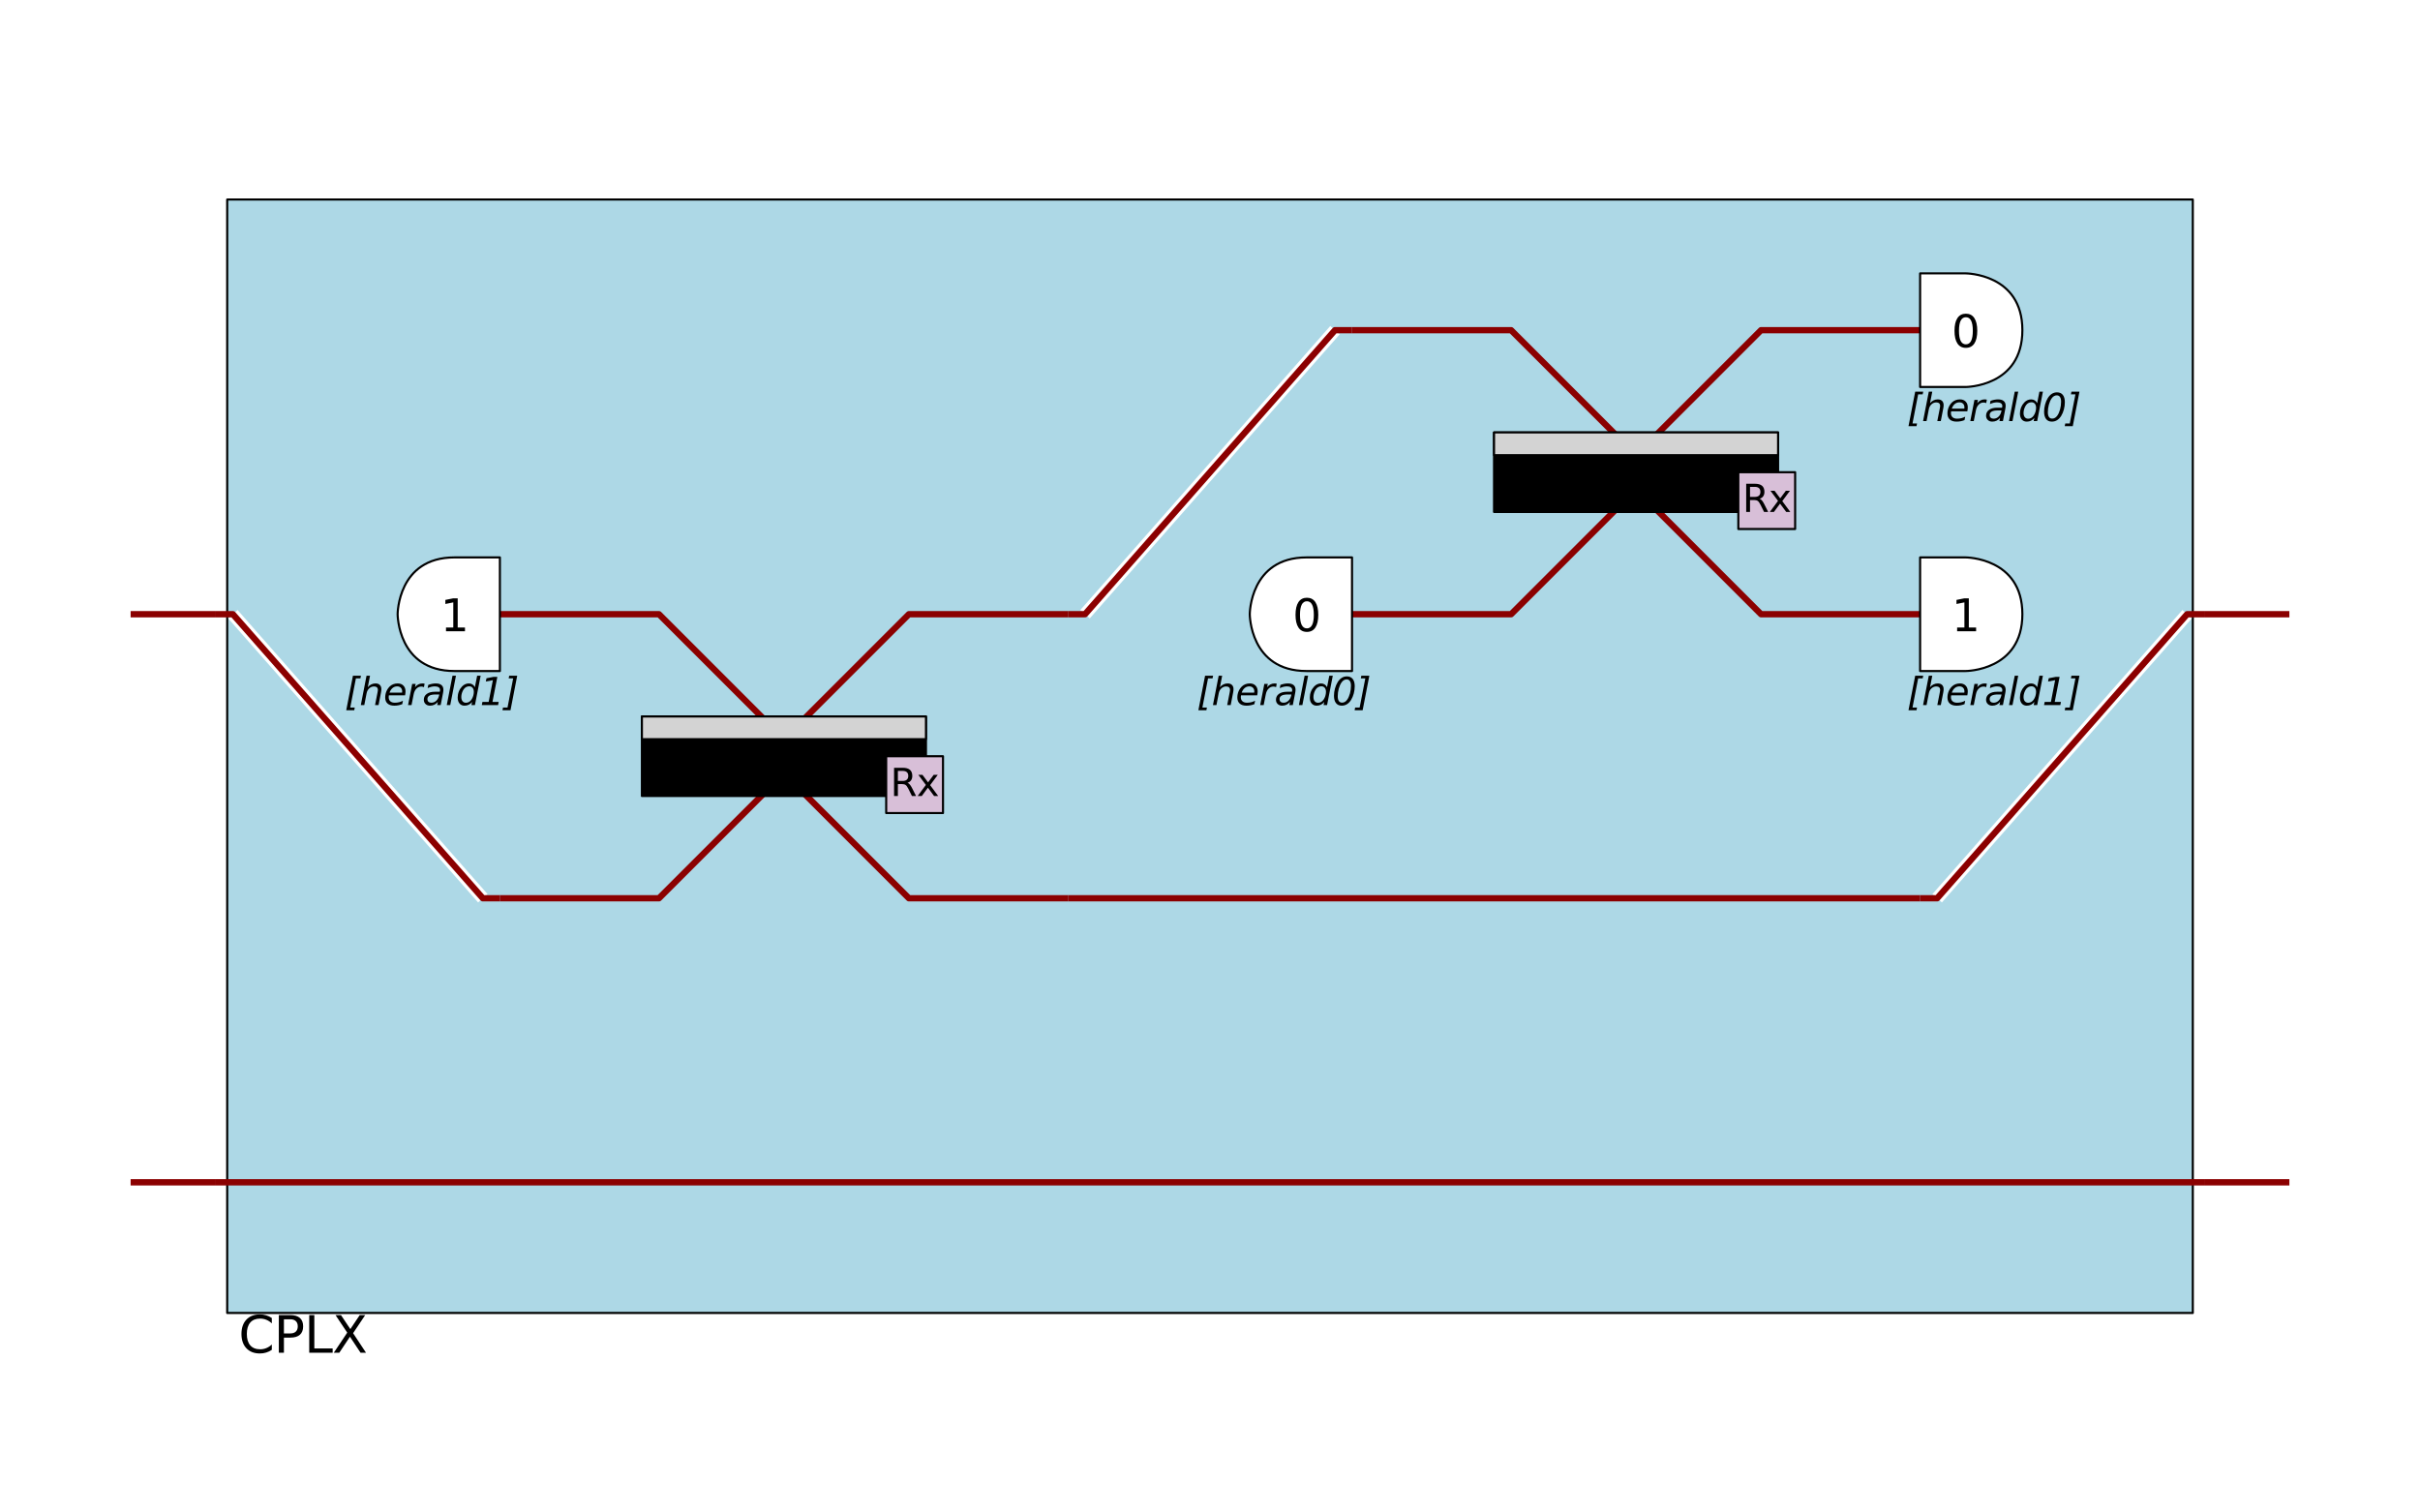 <?xml version="1.0" encoding="utf-8" standalone="no"?>
<!DOCTYPE svg PUBLIC "-//W3C//DTD SVG 1.1//EN"
  "http://www.w3.org/Graphics/SVG/1.1/DTD/svg11.dtd">
<svg xmlns:xlink="http://www.w3.org/1999/xlink" width="1152pt" height="720pt" viewBox="0 0 1152 720" xmlns="http://www.w3.org/2000/svg" version="1.1">
 <defs>
  <style type="text/css">*{stroke-linejoin: round; stroke-linecap: butt}</style>
 </defs>
 <g id="figure_1">
  <g id="patch_1">
   <path d="M 0 720
L 1152 720
L 1152 0
L 0 0
z
" style="fill: #ffffff"/>
  </g>
  <g id="axes_1">
   <g id="PatchCollection_1">
    <path d="M 62.182 292.392
L 102.746 292.392
" clip-path="url(#staticClipPath)" style="fill: none; stroke: #8b0000; stroke-width: 3"/>
    <path d="M 62.182 562.823
L 102.746 562.823
" clip-path="url(#staticClipPath)" style="fill: none; stroke: #8b0000; stroke-width: 3"/>
    <path d="M 108.155 94.978
L 1043.845 94.978
L 1043.845 625.022
L 108.155 625.022
z
" clip-path="url(#staticClipPath)" style="fill: #add8e6; stroke: #000000"/>
    <path d="M 110.859 292.392
L 229.849 427.608
" clip-path="url(#staticClipPath)" style="fill: none; stroke: #ffffff; stroke-width: 6"/>
    <path d="M 102.746 292.392
L 110.859 292.392
L 229.849 427.608
L 237.962 427.608
" clip-path="url(#staticClipPath)" style="fill: none; stroke: #8b0000; stroke-width: 3"/>
    <path d="M 237.962 292.392
L 313.682 292.392
L 365.064 343.774
" clip-path="url(#staticClipPath)" style="fill: none; stroke: #8b0000; stroke-width: 3"/>
    <path d="M 381.29 343.774
L 432.672 292.392
L 508.392 292.392
" clip-path="url(#staticClipPath)" style="fill: none; stroke: #8b0000; stroke-width: 3"/>
    <path d="M 237.962 427.608
L 313.682 427.608
L 365.064 376.226
" clip-path="url(#staticClipPath)" style="fill: none; stroke: #8b0000; stroke-width: 3"/>
    <path d="M 381.29 376.226
L 432.672 427.608
L 508.392 427.608
" clip-path="url(#staticClipPath)" style="fill: none; stroke: #8b0000; stroke-width: 3"/>
    <path d="M 305.569 341.07
L 440.785 341.07
L 440.785 378.93
L 305.569 378.93
z
" clip-path="url(#staticClipPath)" style="stroke: #000000"/>
    <path d="M 305.569 341.07
L 440.785 341.07
L 440.785 351.887
L 305.569 351.887
z
" clip-path="url(#staticClipPath)" style="fill: #d3d3d3; stroke: #000000"/>
    <path d="M 421.855 360
L 448.898 360
L 448.898 387.043
L 421.855 387.043
z
" clip-path="url(#staticClipPath)" style="fill: #d8bfd8; stroke: #000000"/>
    <path d="M 516.505 292.392
L 635.495 157.177
" clip-path="url(#staticClipPath)" style="fill: none; stroke: #ffffff; stroke-width: 6"/>
    <path d="M 508.392 292.392
L 516.505 292.392
L 635.495 157.177
L 643.608 157.177
" clip-path="url(#staticClipPath)" style="fill: none; stroke: #8b0000; stroke-width: 3"/>
    <path d="M 643.608 157.177
L 719.328 157.177
L 770.71 208.559
" clip-path="url(#staticClipPath)" style="fill: none; stroke: #8b0000; stroke-width: 3"/>
    <path d="M 786.936 208.559
L 838.318 157.177
L 914.038 157.177
" clip-path="url(#staticClipPath)" style="fill: none; stroke: #8b0000; stroke-width: 3"/>
    <path d="M 643.608 292.392
L 719.328 292.392
L 770.71 241.011
" clip-path="url(#staticClipPath)" style="fill: none; stroke: #8b0000; stroke-width: 3"/>
    <path d="M 786.936 241.011
L 838.318 292.392
L 914.038 292.392
" clip-path="url(#staticClipPath)" style="fill: none; stroke: #8b0000; stroke-width: 3"/>
    <path d="M 711.215 205.855
L 846.431 205.855
L 846.431 243.715
L 711.215 243.715
z
" clip-path="url(#staticClipPath)" style="stroke: #000000"/>
    <path d="M 711.215 205.855
L 846.431 205.855
L 846.431 216.672
L 711.215 216.672
z
" clip-path="url(#staticClipPath)" style="fill: #d3d3d3; stroke: #000000"/>
    <path d="M 827.5 224.785
L 854.544 224.785
L 854.544 251.828
L 827.5 251.828
z
" clip-path="url(#staticClipPath)" style="fill: #d8bfd8; stroke: #000000"/>
    <path d="M 508.392 427.608
L 914.038 427.608
" clip-path="url(#staticClipPath)" style="fill: none; stroke: #8b0000; stroke-width: 3"/>
    <path d="M 922.151 427.608
L 1041.141 292.392
" clip-path="url(#staticClipPath)" style="fill: none; stroke: #ffffff; stroke-width: 6"/>
    <path d="M 914.038 427.608
L 922.151 427.608
L 1041.141 292.392
L 1049.254 292.392
" clip-path="url(#staticClipPath)" style="fill: none; stroke: #8b0000; stroke-width: 3"/>
    <path d="M 102.746 562.823
L 1049.254 562.823
" clip-path="url(#staticClipPath)" style="fill: none; stroke: #8b0000; stroke-width: 3"/>
    <path d="M 1049.254 292.392
L 1089.818 292.392
" clip-path="url(#staticClipPath)" style="fill: none; stroke: #8b0000; stroke-width: 3"/>
    <path d="M 1049.254 562.823
L 1089.818 562.823
" clip-path="url(#staticClipPath)" style="fill: none; stroke: #8b0000; stroke-width: 3"/>
    <path d="M 594.93 292.392
C 594.93 292.392 594.93 265.349 621.973 265.349
L 643.608 265.349
L 643.608 319.435
L 621.973 319.435
C 594.93 319.435 594.93 292.392 594.93 292.392
L 594.93 292.392
" clip-path="url(#staticClipPath)" style="fill: #ffffff; stroke: #000000"/>
    <path d="M 189.284 292.392
C 189.284 292.392 189.284 265.349 216.327 265.349
L 237.962 265.349
L 237.962 319.435
L 216.327 319.435
C 189.284 319.435 189.284 292.392 189.284 292.392
L 189.284 292.392
" clip-path="url(#staticClipPath)" style="fill: #ffffff; stroke: #000000"/>
    <path d="M 935.673 184.22
L 914.038 184.22
L 914.038 130.134
L 935.673 130.134
C 935.673 130.134 962.716 130.134 962.716 157.177
C 962.716 184.22 935.673 184.22 935.673 184.22
L 935.673 184.22
" clip-path="url(#staticClipPath)" style="fill: #ffffff; stroke: #000000"/>
    <path d="M 935.673 319.435
L 914.038 319.435
L 914.038 265.349
L 935.673 265.349
C 935.673 265.349 962.716 265.349 962.716 292.392
C 962.716 319.435 935.673 319.435 935.673 319.435
L 935.673 319.435
" clip-path="url(#staticClipPath)" style="fill: #ffffff; stroke: #000000"/>
   </g>
   <g id="text_1">
    <!-- CPLX -->
    <g transform="translate(113.564 643.952) scale(0.24 -0.24)">
     <defs>
      <path id="DejaVuSans-43" d="M 4122 4306
L 4122 3641
Q 3803 3938 3442 4084
Q 3081 4231 2675 4231
Q 1875 4231 1450 3742
Q 1025 3253 1025 2328
Q 1025 1406 1450 917
Q 1875 428 2675 428
Q 3081 428 3442 575
Q 3803 722 4122 1019
L 4122 359
Q 3791 134 3420 21
Q 3050 -91 2638 -91
Q 1578 -91 968 557
Q 359 1206 359 2328
Q 359 3453 968 4101
Q 1578 4750 2638 4750
Q 3056 4750 3426 4639
Q 3797 4528 4122 4306
z
" transform="scale(0.016)"/>
      <path id="DejaVuSans-50" d="M 1259 4147
L 1259 2394
L 2053 2394
Q 2494 2394 2734 2622
Q 2975 2850 2975 3272
Q 2975 3691 2734 3919
Q 2494 4147 2053 4147
L 1259 4147
z
M 628 4666
L 2053 4666
Q 2838 4666 3239 4311
Q 3641 3956 3641 3272
Q 3641 2581 3239 2228
Q 2838 1875 2053 1875
L 1259 1875
L 1259 0
L 628 0
L 628 4666
z
" transform="scale(0.016)"/>
      <path id="DejaVuSans-4c" d="M 628 4666
L 1259 4666
L 1259 531
L 3531 531
L 3531 0
L 628 0
L 628 4666
z
" transform="scale(0.016)"/>
      <path id="DejaVuSans-58" d="M 403 4666
L 1081 4666
L 2241 2931
L 3406 4666
L 4084 4666
L 2584 2425
L 4184 0
L 3506 0
L 2194 1984
L 872 0
L 191 0
L 1856 2491
L 403 4666
z
" transform="scale(0.016)"/>
     </defs>
     <use xlink:href="#DejaVuSans-43"/>
     <use xlink:href="#DejaVuSans-50" x="69.824"/>
     <use xlink:href="#DejaVuSans-4c" x="130.127"/>
     <use xlink:href="#DejaVuSans-58" x="185.84"/>
    </g>
   </g>
   <g id="text_2">
    <!-- Rx -->
    <g transform="translate(423.796 378.93) scale(0.18 -0.18)">
     <defs>
      <path id="DejaVuSans-52" d="M 2841 2188
Q 3044 2119 3236 1894
Q 3428 1669 3622 1275
L 4263 0
L 3584 0
L 2988 1197
Q 2756 1666 2539 1819
Q 2322 1972 1947 1972
L 1259 1972
L 1259 0
L 628 0
L 628 4666
L 2053 4666
Q 2853 4666 3247 4331
Q 3641 3997 3641 3322
Q 3641 2881 3436 2590
Q 3231 2300 2841 2188
z
M 1259 4147
L 1259 2491
L 2053 2491
Q 2509 2491 2742 2702
Q 2975 2913 2975 3322
Q 2975 3731 2742 3939
Q 2509 4147 2053 4147
L 1259 4147
z
" transform="scale(0.016)"/>
      <path id="DejaVuSans-78" d="M 3513 3500
L 2247 1797
L 3578 0
L 2900 0
L 1881 1375
L 863 0
L 184 0
L 1544 1831
L 300 3500
L 978 3500
L 1906 2253
L 2834 3500
L 3513 3500
z
" transform="scale(0.016)"/>
     </defs>
     <use xlink:href="#DejaVuSans-52"/>
     <use xlink:href="#DejaVuSans-78" x="69.482"/>
    </g>
   </g>
   <g id="text_3">
    <!-- Rx -->
    <g transform="translate(829.442 243.715) scale(0.18 -0.18)">
     <use xlink:href="#DejaVuSans-52"/>
     <use xlink:href="#DejaVuSans-78" x="69.482"/>
    </g>
   </g>
   <g id="text_4">
    <!-- [herald0] -->
    <g transform="translate(569.736 335.661) scale(0.18 -0.18)">
     <defs>
      <path id="DejaVuSans-Oblique-5b" d="M 1363 4863
L 2688 4863
L 2597 4416
L 1850 4416
L 916 -397
L 1663 -397
L 1581 -844
L 256 -844
L 1363 4863
z
" transform="scale(0.016)"/>
      <path id="DejaVuSans-Oblique-68" d="M 3566 2113
L 3156 0
L 2578 0
L 2988 2091
Q 3016 2238 3031 2350
Q 3047 2463 3047 2528
Q 3047 2791 2881 2937
Q 2716 3084 2419 3084
Q 1956 3084 1617 2771
Q 1278 2459 1178 1941
L 800 0
L 225 0
L 1172 4863
L 1747 4863
L 1375 2950
Q 1594 3244 1934 3414
Q 2275 3584 2650 3584
Q 3113 3584 3367 3334
Q 3622 3084 3622 2631
Q 3622 2519 3608 2391
Q 3594 2263 3566 2113
z
" transform="scale(0.016)"/>
      <path id="DejaVuSans-Oblique-65" d="M 3078 2063
Q 3088 2113 3092 2166
Q 3097 2219 3097 2272
Q 3097 2653 2873 2875
Q 2650 3097 2266 3097
Q 1838 3097 1509 2826
Q 1181 2556 1013 2059
L 3078 2063
z
M 3578 1613
L 903 1613
Q 884 1494 878 1425
Q 872 1356 872 1306
Q 872 872 1139 634
Q 1406 397 1894 397
Q 2269 397 2603 481
Q 2938 566 3225 728
L 3116 159
Q 2806 34 2476 -28
Q 2147 -91 1806 -91
Q 1078 -91 686 257
Q 294 606 294 1247
Q 294 1794 489 2264
Q 684 2734 1063 3103
Q 1306 3334 1642 3459
Q 1978 3584 2356 3584
Q 2950 3584 3301 3228
Q 3653 2872 3653 2272
Q 3653 2128 3634 1964
Q 3616 1800 3578 1613
z
" transform="scale(0.016)"/>
      <path id="DejaVuSans-Oblique-72" d="M 2853 2969
Q 2766 3016 2653 3041
Q 2541 3066 2413 3066
Q 1953 3066 1609 2717
Q 1266 2369 1153 1784
L 800 0
L 225 0
L 909 3500
L 1484 3500
L 1375 2956
Q 1603 3259 1920 3421
Q 2238 3584 2597 3584
Q 2691 3584 2781 3573
Q 2872 3563 2963 3538
L 2853 2969
z
" transform="scale(0.016)"/>
      <path id="DejaVuSans-Oblique-61" d="M 3438 1997
L 3047 0
L 2472 0
L 2578 531
Q 2325 219 2001 64
Q 1678 -91 1281 -91
Q 834 -91 548 182
Q 263 456 263 884
Q 263 1497 752 1853
Q 1241 2209 2100 2209
L 2900 2209
L 2931 2363
Q 2938 2388 2941 2417
Q 2944 2447 2944 2509
Q 2944 2788 2717 2942
Q 2491 3097 2081 3097
Q 1800 3097 1504 3025
Q 1209 2953 897 2809
L 997 3341
Q 1322 3463 1633 3523
Q 1944 3584 2234 3584
Q 2853 3584 3176 3315
Q 3500 3047 3500 2534
Q 3500 2431 3484 2292
Q 3469 2153 3438 1997
z
M 2816 1759
L 2241 1759
Q 1534 1759 1195 1570
Q 856 1381 856 984
Q 856 709 1029 553
Q 1203 397 1509 397
Q 1978 397 2328 733
Q 2678 1069 2791 1631
L 2816 1759
z
" transform="scale(0.016)"/>
      <path id="DejaVuSans-Oblique-6c" d="M 1172 4863
L 1747 4863
L 800 0
L 225 0
L 1172 4863
z
" transform="scale(0.016)"/>
      <path id="DejaVuSans-Oblique-64" d="M 2675 525
Q 2444 222 2128 65
Q 1813 -91 1428 -91
Q 903 -91 598 267
Q 294 625 294 1247
Q 294 1766 478 2236
Q 663 2706 1013 3078
Q 1244 3325 1534 3454
Q 1825 3584 2144 3584
Q 2481 3584 2739 3421
Q 2997 3259 3138 2956
L 3513 4863
L 4091 4863
L 3144 0
L 2566 0
L 2675 525
z
M 891 1350
Q 891 897 1095 644
Q 1300 391 1663 391
Q 1931 391 2161 520
Q 2391 650 2566 903
Q 2750 1166 2856 1509
Q 2963 1853 2963 2188
Q 2963 2622 2758 2865
Q 2553 3109 2194 3109
Q 1922 3109 1687 2981
Q 1453 2853 1288 2613
Q 1106 2353 998 2009
Q 891 1666 891 1350
z
" transform="scale(0.016)"/>
      <path id="DejaVuSans-Oblique-30" d="M 2444 4750
Q 3078 4750 3414 4328
Q 3750 3906 3750 3116
Q 3750 2516 3592 1923
Q 3434 1331 3150 863
Q 2859 394 2467 151
Q 2075 -91 1600 -91
Q 988 -91 653 334
Q 319 759 319 1544
Q 319 2138 480 2733
Q 641 3328 928 3794
Q 1216 4263 1602 4506
Q 1988 4750 2444 4750
z
M 2406 4250
Q 2169 4250 1955 4123
Q 1741 3997 1569 3750
Q 1281 3338 1111 2720
Q 941 2103 941 1453
Q 941 938 1123 673
Q 1306 409 1663 409
Q 1913 409 2125 536
Q 2338 663 2509 909
Q 2794 1319 2961 1936
Q 3128 2553 3128 3206
Q 3128 3722 2945 3986
Q 2763 4250 2406 4250
z
" transform="scale(0.016)"/>
      <path id="DejaVuSans-Oblique-5d" d="M 2188 4863
L 1081 -844
L -244 -844
L -159 -397
L 588 -397
L 1522 4416
L 781 4416
L 863 4863
L 2188 4863
z
" transform="scale(0.016)"/>
     </defs>
     <use xlink:href="#DejaVuSans-Oblique-5b"/>
     <use xlink:href="#DejaVuSans-Oblique-68" x="39.014"/>
     <use xlink:href="#DejaVuSans-Oblique-65" x="102.393"/>
     <use xlink:href="#DejaVuSans-Oblique-72" x="163.916"/>
     <use xlink:href="#DejaVuSans-Oblique-61" x="205.029"/>
     <use xlink:href="#DejaVuSans-Oblique-6c" x="266.309"/>
     <use xlink:href="#DejaVuSans-Oblique-64" x="294.092"/>
     <use xlink:href="#DejaVuSans-Oblique-30" x="357.568"/>
     <use xlink:href="#DejaVuSans-Oblique-5d" x="421.191"/>
    </g>
   </g>
   <g id="text_5">
    <!-- 0 -->
    <g transform="translate(615.293 300.505) scale(0.21 -0.21)">
     <defs>
      <path id="DejaVuSans-30" d="M 2034 4250
Q 1547 4250 1301 3770
Q 1056 3291 1056 2328
Q 1056 1369 1301 889
Q 1547 409 2034 409
Q 2525 409 2770 889
Q 3016 1369 3016 2328
Q 3016 3291 2770 3770
Q 2525 4250 2034 4250
z
M 2034 4750
Q 2819 4750 3233 4129
Q 3647 3509 3647 2328
Q 3647 1150 3233 529
Q 2819 -91 2034 -91
Q 1250 -91 836 529
Q 422 1150 422 2328
Q 422 3509 836 4129
Q 1250 4750 2034 4750
z
" transform="scale(0.016)"/>
     </defs>
     <use xlink:href="#DejaVuSans-30"/>
    </g>
   </g>
   <g id="text_6">
    <!-- [herald1] -->
    <g transform="translate(164.09 335.661) scale(0.18 -0.18)">
     <defs>
      <path id="DejaVuSans-Oblique-31" d="M 416 531
L 1447 531
L 2144 4122
L 978 3897
L 1088 4441
L 2247 4666
L 2881 4666
L 2075 531
L 3103 531
L 3003 0
L 313 0
L 416 531
z
" transform="scale(0.016)"/>
     </defs>
     <use xlink:href="#DejaVuSans-Oblique-5b"/>
     <use xlink:href="#DejaVuSans-Oblique-68" x="39.014"/>
     <use xlink:href="#DejaVuSans-Oblique-65" x="102.393"/>
     <use xlink:href="#DejaVuSans-Oblique-72" x="163.916"/>
     <use xlink:href="#DejaVuSans-Oblique-61" x="205.029"/>
     <use xlink:href="#DejaVuSans-Oblique-6c" x="266.309"/>
     <use xlink:href="#DejaVuSans-Oblique-64" x="294.092"/>
     <use xlink:href="#DejaVuSans-Oblique-31" x="357.568"/>
     <use xlink:href="#DejaVuSans-Oblique-5d" x="421.191"/>
    </g>
   </g>
   <g id="text_7">
    <!-- 1 -->
    <g transform="translate(209.647 300.505) scale(0.21 -0.21)">
     <defs>
      <path id="DejaVuSans-31" d="M 794 531
L 1825 531
L 1825 4091
L 703 3866
L 703 4441
L 1819 4666
L 2450 4666
L 2450 531
L 3481 531
L 3481 0
L 794 0
L 794 531
z
" transform="scale(0.016)"/>
     </defs>
     <use xlink:href="#DejaVuSans-31"/>
    </g>
   </g>
   <g id="text_8">
    <!-- [herald0] -->
    <g transform="translate(907.775 200.446) scale(0.18 -0.18)">
     <use xlink:href="#DejaVuSans-Oblique-5b"/>
     <use xlink:href="#DejaVuSans-Oblique-68" x="39.014"/>
     <use xlink:href="#DejaVuSans-Oblique-65" x="102.393"/>
     <use xlink:href="#DejaVuSans-Oblique-72" x="163.916"/>
     <use xlink:href="#DejaVuSans-Oblique-61" x="205.029"/>
     <use xlink:href="#DejaVuSans-Oblique-6c" x="266.309"/>
     <use xlink:href="#DejaVuSans-Oblique-64" x="294.092"/>
     <use xlink:href="#DejaVuSans-Oblique-30" x="357.568"/>
     <use xlink:href="#DejaVuSans-Oblique-5d" x="421.191"/>
    </g>
   </g>
   <g id="text_9">
    <!-- 0 -->
    <g transform="translate(928.992 165.29) scale(0.21 -0.21)">
     <use xlink:href="#DejaVuSans-30"/>
    </g>
   </g>
   <g id="text_10">
    <!-- [herald1] -->
    <g transform="translate(907.775 335.661) scale(0.18 -0.18)">
     <use xlink:href="#DejaVuSans-Oblique-5b"/>
     <use xlink:href="#DejaVuSans-Oblique-68" x="39.014"/>
     <use xlink:href="#DejaVuSans-Oblique-65" x="102.393"/>
     <use xlink:href="#DejaVuSans-Oblique-72" x="163.916"/>
     <use xlink:href="#DejaVuSans-Oblique-61" x="205.029"/>
     <use xlink:href="#DejaVuSans-Oblique-6c" x="266.309"/>
     <use xlink:href="#DejaVuSans-Oblique-64" x="294.092"/>
     <use xlink:href="#DejaVuSans-Oblique-31" x="357.568"/>
     <use xlink:href="#DejaVuSans-Oblique-5d" x="421.191"/>
    </g>
   </g>
   <g id="text_11">
    <!-- 1 -->
    <g transform="translate(928.992 300.505) scale(0.21 -0.21)">
     <use xlink:href="#DejaVuSans-31"/>
    </g>
   </g>
  </g>
 </g>
 <defs>
  <clipPath id="staticClipPath">
   <rect x="10.8" y="10.8" width="1130.4" height="698.4"/>
  </clipPath>
 </defs>
</svg>
